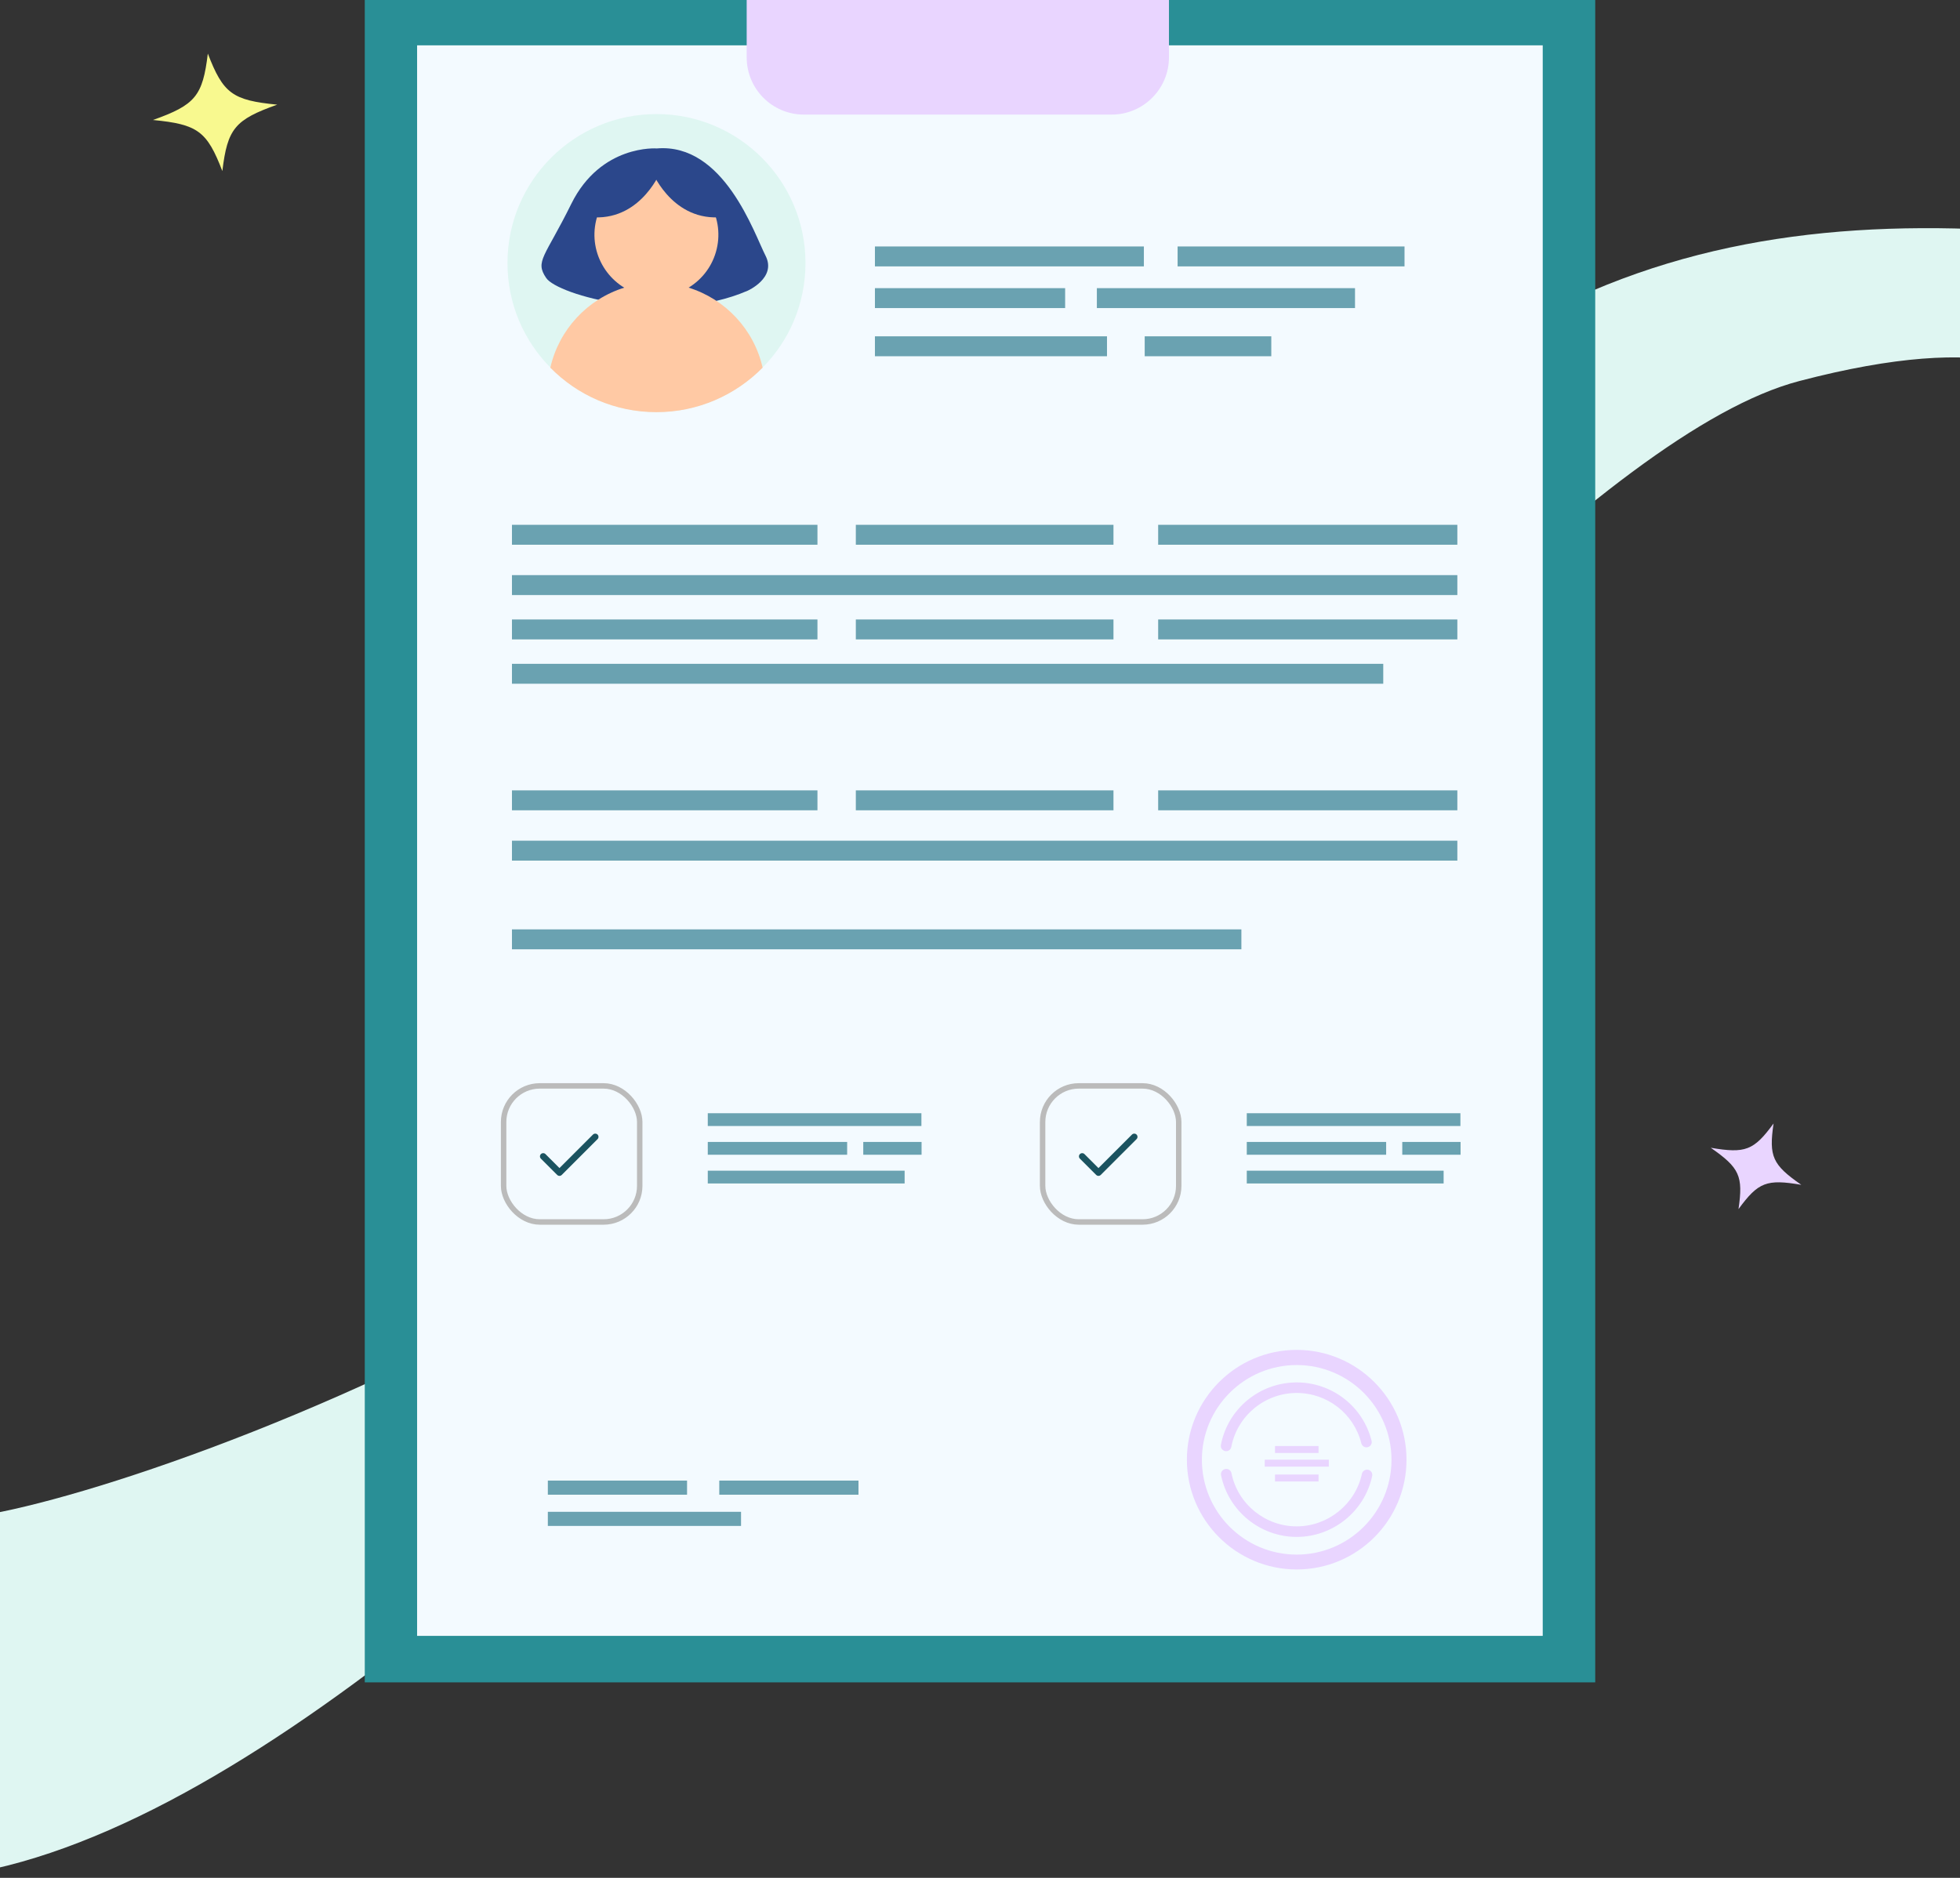 <svg width="360" height="345" viewBox="0 0 360 345" fill="none" xmlns="http://www.w3.org/2000/svg">
<rect x="0" y="0" width="360" height="345" fill="#333333" stroke="none"/>
<path d="M202.183 145.362C254 53 310.5 37 377.624 43.048C444.748 49.096 411.213 80.106 397.617 88.591C380.623 99.196 401.5 51.41 330.5 70C259.5 88.591 94.718 334.602 -11.247 345C-14.079 321.085 -18.044 274.316 -11.247 278.558C-2.749 283.861 150.443 237.586 202.183 145.362Z" fill="#DFF6F2"/>
<path d="M40.839 31.429C38.019 24.089 36.315 22.84 28.095 22.045C35.881 19.273 37.229 17.646 38.173 9.842C40.993 17.181 42.696 18.431 50.916 19.226C43.131 21.998 41.783 23.624 40.839 31.429Z" fill="#F8F98F"/>
<path d="M319.316 222.137C320.201 216.055 319.518 214.552 314.22 210.866C320.586 211.955 322.127 211.362 325.756 206.404C324.87 212.485 325.553 213.988 330.852 217.674C324.485 216.585 322.945 217.178 319.316 222.137Z" fill="#E9D5FF"/>
<path d="M293 0H67V309.083H293V0Z" fill="#298F96"/>
<path d="M283.358 8.329H76.611V300.54H283.358V8.329Z" fill="#F3FAFF"/>
<path d="M137.146 0V10.527C137.146 16.354 141.845 21.053 147.673 21.053H204.181C209.978 21.053 214.707 16.354 214.707 10.527V0H137.146Z" fill="#E9D5FF"/>
<path d="M126.193 272.011H100.624V274.605H126.193V272.011Z" fill="#6AA2B1"/>
<path d="M157.681 272.011H132.112V274.605H157.681V272.011Z" fill="#6AA2B1"/>
<path d="M136.109 277.748H100.624V280.342H136.109V277.748Z" fill="#6AA2B1"/>
<path d="M267.675 105.661H94.033V109.323H267.675V105.661Z" fill="#6AA2B1"/>
<path d="M254.067 121.955H94.033V125.616H254.067V121.955Z" fill="#6AA2B1"/>
<path d="M204.516 113.809H157.193V117.47H204.516V113.809Z" fill="#6AA2B1"/>
<path d="M267.675 113.809H212.724V117.47H267.675V113.809Z" fill="#6AA2B1"/>
<path d="M150.144 113.809H94.033V117.47H150.144V113.809Z" fill="#6AA2B1"/>
<path d="M204.516 96.417H157.193V100.078H204.516V96.417Z" fill="#6AA2B1"/>
<path d="M267.675 96.417H212.724V100.078H267.675V96.417Z" fill="#6AA2B1"/>
<path d="M150.144 96.417H94.033V100.078H150.144V96.417Z" fill="#6AA2B1"/>
<path d="M267.675 154.451H94.033V158.112H267.675V154.451Z" fill="#6AA2B1"/>
<path d="M228.01 170.744H94.033V174.405H228.01V170.744Z" fill="#6AA2B1"/>
<path d="M204.516 145.206H157.193V148.867H204.516V145.206Z" fill="#6AA2B1"/>
<path d="M267.675 145.206H212.724V148.867H267.675V145.206Z" fill="#6AA2B1"/>
<path d="M150.144 145.206H94.033V148.867H150.144V145.206Z" fill="#6AA2B1"/>
<path d="M257.973 45.279H216.294V48.941H257.973V45.279Z" fill="#6AA2B1"/>
<path d="M195.637 52.938H160.701V56.599H195.637V52.938Z" fill="#6AA2B1"/>
<path d="M248.88 52.938H201.465V56.599H248.88V52.938Z" fill="#6AA2B1"/>
<path d="M203.326 61.787H160.701V65.448H203.326V61.787Z" fill="#6AA2B1"/>
<path d="M233.502 61.787H210.252V65.448H233.502V61.787Z" fill="#6AA2B1"/>
<path d="M210.1 45.279H160.701V48.941H210.1V45.279Z" fill="#6AA2B1"/>
<path d="M169.238 204.52H130V206.869H169.238V204.52Z" fill="#6AA2B1"/>
<path d="M166.156 215.077H130V217.426H166.156V215.077Z" fill="#6AA2B1"/>
<path d="M169.268 209.798H158.559V212.148H169.268V209.798Z" fill="#6AA2B1"/>
<path d="M155.599 209.798H130V212.148H155.599V209.798Z" fill="#6AA2B1"/>
<path d="M268.238 204.52H229V206.869H268.238V204.52Z" fill="#6AA2B1"/>
<path d="M265.156 215.077H229V217.426H265.156V215.077Z" fill="#6AA2B1"/>
<path d="M268.268 209.798H257.559V212.148H268.268V209.798Z" fill="#6AA2B1"/>
<path d="M254.599 209.798H229V212.148H254.599V209.798Z" fill="#6AA2B1"/>
<path d="M238.169 282.361C231.455 282.361 225.615 277.585 224.277 271.035C224.168 270.516 224.496 269.998 225.041 269.889C225.56 269.779 226.079 270.107 226.188 270.653C227.334 276.33 232.383 280.423 238.169 280.423C243.9 280.423 248.95 276.357 250.15 270.762C250.26 270.243 250.778 269.916 251.297 270.025C251.815 270.134 252.143 270.653 252.034 271.171C250.642 277.667 244.828 282.361 238.169 282.361Z" fill="#E9D5FF"/>
<path d="M225.205 266.613C225.151 266.613 225.069 266.613 225.014 266.586C224.496 266.476 224.141 265.985 224.25 265.439C225.533 258.78 231.401 253.977 238.169 253.977C244.692 253.977 250.341 258.398 251.924 264.702C252.061 265.221 251.733 265.74 251.215 265.876C250.696 266.012 250.178 265.685 250.041 265.166C248.677 259.708 243.791 255.914 238.169 255.914C232.329 255.914 227.252 260.09 226.16 265.821C226.051 266.313 225.669 266.613 225.205 266.613Z" fill="#E9D5FF"/>
<path d="M238.169 288.338C227.061 288.338 218 279.304 218 268.169C218 257.061 227.034 248 238.169 248C249.277 248 258.338 257.034 258.338 268.169C258.338 279.304 249.304 288.338 238.169 288.338ZM238.169 250.784C228.562 250.784 220.757 258.589 220.757 268.196C220.757 277.803 228.562 285.609 238.169 285.609C247.776 285.609 255.581 277.803 255.581 268.196C255.581 258.589 247.776 250.784 238.169 250.784Z" fill="#E9D5FF"/>
<path d="M242.181 265.658H234.184V266.941H242.181V265.658Z" fill="#E9D5FF"/>
<path d="M242.181 270.898H234.184V272.181H242.181V270.898Z" fill="#E9D5FF"/>
<path d="M244.064 268.169H232.301V269.452H244.064V268.169Z" fill="#E9D5FF"/>
<path d="M147.947 48.324C147.947 55.8 144.957 62.604 140.075 67.516C135.102 72.551 128.206 75.693 120.578 75.693C112.951 75.693 106.055 72.581 101.081 67.516C96.2 62.573 93.21 55.8 93.21 48.324C93.21 33.221 105.475 20.955 120.578 20.955C135.682 20.955 147.947 33.221 147.947 48.324Z" fill="#DFF6F2"/>
<path d="M120.639 27.271C120.639 27.271 110.357 26.478 104.926 37.462C100.075 47.287 98.213 47.958 100.319 51.07C102.394 54.182 122.47 59.827 137.299 53.419C137.299 53.419 142.669 51.07 140.625 47.012C138.519 42.923 132.997 26.233 120.639 27.271Z" fill="#2B478B"/>
<path d="M131.642 45.737C133.086 39.62 129.299 33.49 123.181 32.046C117.064 30.602 110.935 34.39 109.49 40.507C108.046 46.624 111.834 52.753 117.951 54.198C124.068 55.642 130.198 51.854 131.642 45.737Z" fill="#FFC9A4"/>
<path d="M140.075 67.547C135.102 72.581 128.206 75.724 120.578 75.724C112.95 75.724 106.055 72.612 101.081 67.547C102.668 60.56 107.885 54.946 114.689 52.84C116.551 52.26 118.534 51.955 120.578 51.955C122.623 51.955 124.606 52.26 126.467 52.84C133.241 54.946 138.489 60.529 140.075 67.547Z" fill="#FFC9A4"/>
<path d="M121.494 31.146C121.494 31.146 118.015 40.269 109.167 39.934C109.198 39.934 107.977 29.438 121.494 31.146Z" fill="#2B478B"/>
<path d="M119.602 31.146C119.602 31.146 123.08 40.269 131.929 39.934C131.929 39.934 133.119 29.438 119.602 31.146Z" fill="#2B478B"/>
<rect x="92.5" y="199.5" width="25" height="25" rx="6.634" stroke="#BBBBBB"/>
<path d="M109.333 208.862L102.759 215.437L99.77 212.449" stroke="#1B5360" stroke-width="1.189" stroke-linecap="round" stroke-linejoin="round"/>
<rect x="191.5" y="199.5" width="25" height="25" rx="6.634" stroke="#BBBBBB"/>
<path d="M208.333 208.862L201.759 215.437L198.77 212.449" stroke="#1B5360" stroke-width="1.189" stroke-linecap="round" stroke-linejoin="round"/>
</svg>
